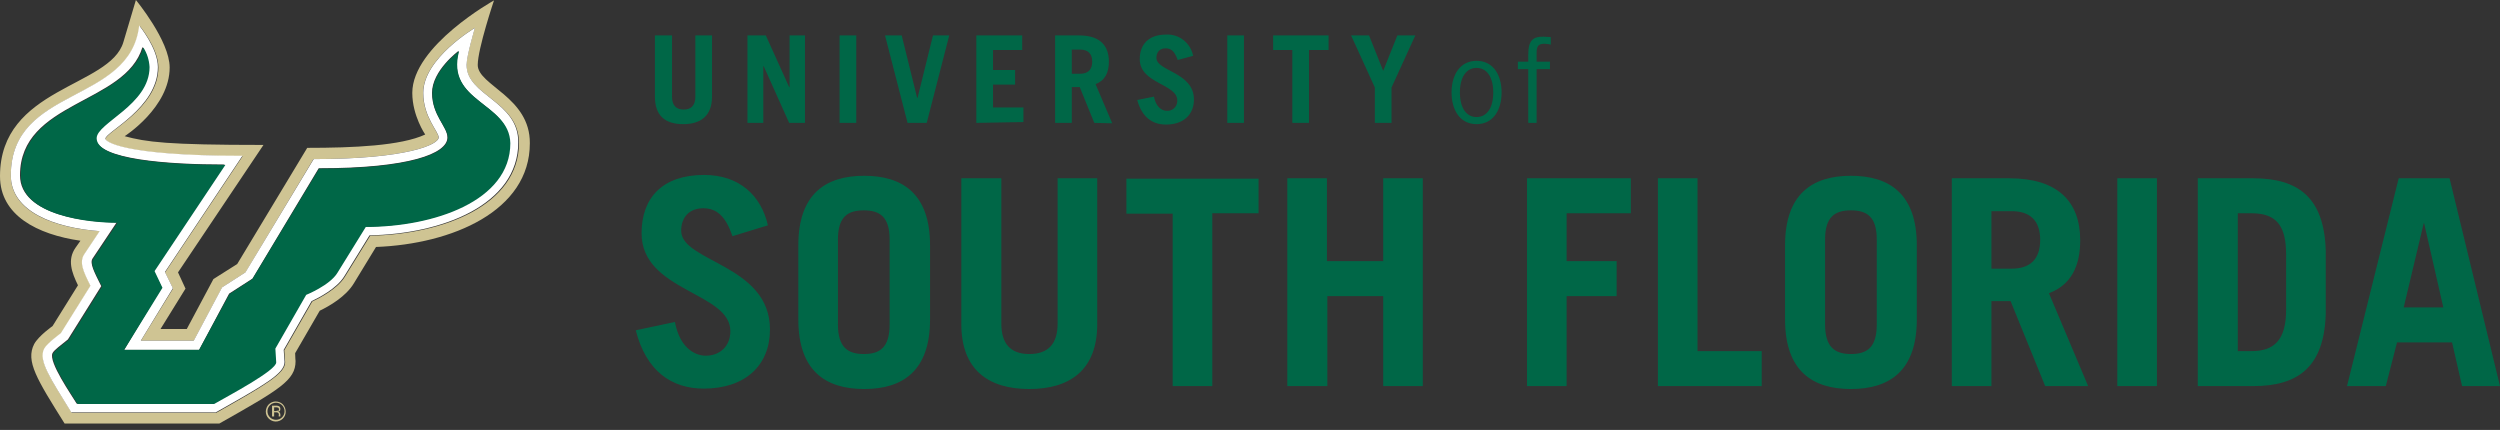 <svg width="157" height="27" viewBox="0 0 157 27" fill="none" xmlns="http://www.w3.org/2000/svg">
<rect x="0" y="0" width="157" height="27" fill="#333333" stroke="none"/>
<path d="M30.002 4.08C30.002 3.06 31.023 0.026 31.023 0.026C31.023 0.026 25.892 2.877 25.892 5.833C25.892 7.271 26.703 8.448 26.703 8.448C25.185 9.154 22.2 9.285 19.294 9.285L14.896 16.582L13.404 17.524L11.729 20.663H10.079L11.65 18.125L11.179 17.105L16.546 9.102C10.446 9.102 9.189 8.919 7.828 8.553C7.828 8.553 10.655 6.748 10.655 4.237C10.655 2.563 8.535 0 8.535 0L7.749 2.642C6.911 5.493 0 5.466 0 11.064C0 13.522 2.33 14.725 5.053 15.118L4.739 15.562C4.215 16.321 4.503 17.105 4.896 17.916L3.299 20.479C3.299 20.479 2.435 21.081 2.147 21.604C1.597 22.676 2.304 23.801 4.058 26.6H13.771C17.567 24.455 18.561 23.88 18.561 22.676C18.561 22.676 18.535 22.415 18.535 22.18L20.08 19.512C20.682 19.224 21.729 18.622 22.227 17.785L23.614 15.51C28.379 15.327 33.274 13.261 33.274 8.997C33.301 6.094 30.002 5.362 30.002 4.08ZM23.248 14.804L21.651 17.393C21.179 18.152 20.054 18.727 19.609 18.936L17.855 21.996L17.907 22.755C17.907 23.461 16.65 24.193 13.587 25.92H4.503C3.22 23.827 2.409 22.676 2.801 21.918C2.984 21.552 3.848 20.95 3.848 20.95L5.707 17.942C5.262 17.053 4.974 16.451 5.341 15.928L6.283 14.516C3.508 14.333 0.681 13.339 0.681 11.037C0.681 5.388 8.194 6.591 8.77 1.622C8.77 1.622 9.948 3.034 9.948 4.237C9.948 6.8 6.623 8.291 6.623 8.736C6.623 8.893 7.618 9.808 15.237 9.808L10.367 17.105L10.865 18.125L8.849 21.395H12.174L13.954 18.047L15.42 17.105L19.687 9.991C25.578 9.991 27.541 9.076 27.541 8.631C27.541 8.265 26.572 7.35 26.572 5.833C26.572 3.662 29.819 1.752 29.819 1.752C29.819 1.752 29.295 3.505 29.295 4.08C29.295 6.016 32.594 6.356 32.594 8.971C32.594 12.894 27.803 14.725 23.248 14.804Z" fill="#CFC493"/>
<path d="M42.202 2.225V6.069C42.202 6.592 42.438 6.88 42.935 6.88C43.433 6.88 43.668 6.592 43.668 6.069V2.225H44.715V6.069C44.715 7.272 44.009 7.796 42.909 7.796C41.809 7.796 41.129 7.299 41.129 6.069V2.225H42.202ZM46.941 7.717V2.225H48.093L49.559 5.468H49.585V2.225H50.553V7.717H49.559L47.962 4.16H47.935V7.717H46.941ZM52.726 7.717V2.225H53.774V7.717H52.726ZM55.58 2.225H56.627L57.596 6.148H57.622L58.591 2.225H59.612L58.198 7.717H56.994L55.58 2.225ZM61.313 7.717V2.225H64.193V3.14H62.361V4.395H63.748V5.311H62.361V6.749H64.272V7.665L61.313 7.717ZM68.722 7.717L67.806 5.468H67.308V7.717H66.261V2.225H67.78C69.036 2.225 69.638 2.826 69.638 3.872C69.638 4.552 69.403 5.049 68.801 5.285L69.848 7.743L68.722 7.717ZM67.308 4.631H67.832C68.303 4.631 68.591 4.395 68.591 3.872C68.591 3.349 68.303 3.114 67.832 3.114H67.308V4.631ZM73.958 3.768C73.775 3.245 73.566 3.035 73.199 3.035C72.832 3.035 72.623 3.271 72.623 3.637C72.623 4.474 74.979 4.526 74.979 6.252C74.979 7.194 74.325 7.822 73.225 7.822C72.361 7.822 71.707 7.351 71.419 6.279L72.466 6.069C72.597 6.723 72.963 6.959 73.278 6.959C73.618 6.985 73.906 6.723 73.932 6.383C73.932 6.357 73.932 6.331 73.932 6.305C73.932 5.259 71.576 5.259 71.576 3.715C71.576 2.774 72.152 2.172 73.225 2.172C74.037 2.12 74.77 2.695 74.927 3.506L73.958 3.768ZM77.073 7.717V2.225H78.121V7.717H77.073ZM83.435 2.225V3.14H82.205V7.717H81.158V3.14H79.953V2.225H83.435ZM86.865 4.448L87.755 2.225H88.881L87.388 5.494V7.717H86.341V5.494L84.849 2.225H85.975L86.865 4.448ZM92.729 7.796C91.682 7.796 91.158 6.906 91.158 5.808C91.158 4.709 91.682 3.82 92.729 3.82C93.776 3.82 94.3 4.709 94.3 5.808C94.3 6.906 93.776 7.796 92.729 7.796ZM92.729 4.265C92.101 4.265 91.682 4.814 91.682 5.808C91.682 6.802 92.101 7.351 92.729 7.351C93.357 7.351 93.776 6.802 93.776 5.808C93.776 4.814 93.357 4.265 92.729 4.265ZM95.975 7.717V4.343H95.321V3.872H95.975V3.428C95.975 2.512 96.289 2.303 96.918 2.303C97.075 2.303 97.232 2.329 97.389 2.329V2.8C97.258 2.774 97.127 2.748 96.996 2.748C96.63 2.748 96.499 2.878 96.499 3.297V3.872H97.337V4.343H96.499V7.717H95.975ZM45.998 14.831C45.579 13.602 45.03 13.079 44.166 13.079C43.302 13.079 42.778 13.628 42.778 14.491C42.778 16.453 48.354 16.61 48.354 20.69C48.354 22.939 46.81 24.404 44.192 24.404C42.176 24.404 40.579 23.305 39.925 20.742L42.385 20.219C42.673 21.788 43.59 22.338 44.323 22.338C45.187 22.338 45.867 21.762 45.867 20.795C45.867 18.336 40.291 18.31 40.291 14.648C40.291 12.399 41.626 10.986 44.218 10.986C46.443 10.986 47.805 12.294 48.224 14.151L45.998 14.831ZM50.135 15.407C50.135 12.19 51.836 11.039 54.271 11.039C56.706 11.039 58.407 12.19 58.407 15.407V20.062C58.407 23.279 56.706 24.43 54.271 24.43C51.836 24.43 50.135 23.279 50.135 20.062V15.407ZM52.622 20.376C52.622 21.815 53.25 22.233 54.245 22.233C55.24 22.233 55.868 21.841 55.868 20.376V15.04C55.868 13.602 55.24 13.21 54.245 13.21C53.25 13.21 52.622 13.602 52.622 15.04V20.376ZM62.884 11.196V20.324C62.884 21.553 63.434 22.233 64.638 22.233C65.842 22.233 66.418 21.579 66.418 20.324V11.196H68.906V20.35C68.906 23.227 67.204 24.43 64.638 24.43C62.073 24.43 60.371 23.227 60.371 20.35V11.196H62.884ZM79.037 11.196V13.393H76.131V24.247H73.644V13.419H70.738V11.222H79.037V11.196ZM80.843 24.247V11.196H83.331V16.401H86.865V11.196H89.352V24.247H86.865V18.598H83.357V24.247H80.843ZM95.897 24.247V11.196H102.415V13.393H98.384V16.401H101.525V18.598H98.384V24.247H95.897ZM104.117 24.247V11.196H106.604V22.05H110.636V24.247H104.117ZM112.102 15.407C112.102 12.19 113.804 11.039 116.238 11.039C118.673 11.039 120.375 12.19 120.375 15.407V20.062C120.375 23.279 118.673 24.43 116.238 24.43C113.804 24.43 112.102 23.279 112.102 20.062V15.407ZM114.615 20.376C114.615 21.815 115.244 22.233 116.238 22.233C117.233 22.233 117.861 21.841 117.861 20.376V15.04C117.861 13.602 117.233 13.21 116.238 13.21C115.244 13.21 114.615 13.602 114.615 15.04V20.376ZM128.438 24.247L126.265 18.912H125.061V24.247H122.574V11.196H126.187C129.197 11.196 130.637 12.634 130.637 15.093C130.637 16.714 130.061 17.891 128.674 18.415L131.135 24.247H128.438ZM125.061 16.871H126.344C127.443 16.871 128.124 16.322 128.124 15.067C128.124 13.811 127.443 13.262 126.344 13.262H125.061V16.871ZM132.967 24.247V11.196H135.454V24.247H132.967ZM138.02 11.196H141.502C144.355 11.196 145.952 12.425 146.057 15.72V19.722C145.952 23.018 144.355 24.247 141.502 24.247H138.02V11.196ZM140.533 22.05H141.397C142.785 22.05 143.57 21.396 143.57 19.435V16.008C143.57 14.177 142.968 13.393 141.397 13.393H140.533V22.05ZM147.392 24.247L150.638 11.196H153.832L157 24.247H154.618L153.989 21.501H150.534L149.827 24.247H147.392ZM150.953 19.304H153.44L152.235 14.021H152.209L150.953 19.304Z" fill="#006747"/>
<path d="M29.302 4.08C29.302 3.505 29.825 1.753 29.825 1.753C29.825 1.753 26.581 3.662 26.581 5.833C26.581 7.35 27.549 8.265 27.549 8.631C27.549 9.076 25.587 9.991 19.7 9.991L15.409 17.106L13.944 18.047L12.165 21.395H8.843L10.857 18.099L10.36 17.079L15.226 9.782C7.613 9.782 6.619 8.867 6.619 8.71C6.619 8.291 9.915 6.774 9.915 4.211C9.915 3.034 8.738 1.596 8.738 1.596C8.189 6.565 0.68 5.388 0.68 11.011C0.68 13.313 3.479 14.307 6.253 14.516L5.311 15.929C4.944 16.452 5.232 17.053 5.677 17.943L3.819 20.924C3.819 20.924 2.956 21.552 2.773 21.892C2.38 22.651 3.192 23.801 4.473 25.894H13.552C16.613 24.168 17.869 23.461 17.869 22.729L17.816 21.971L19.569 18.91C20.014 18.701 21.139 18.126 21.61 17.367L23.206 14.778C27.758 14.699 32.546 12.868 32.546 8.945C32.572 6.356 29.302 6.016 29.302 4.08ZM22.892 14.229L21.139 17.106C20.668 17.89 19.177 18.492 19.177 18.492L17.241 21.866L17.293 22.729C17.319 23.2 14.31 24.795 13.395 25.345H4.814C4.5 24.821 3.035 22.729 3.296 22.18C3.401 21.971 3.819 21.683 4.264 21.317L6.357 17.969C5.912 17.079 5.625 16.53 5.808 16.242L7.325 13.967C5.598 13.967 1.256 13.549 1.256 11.011C1.256 6.33 7.875 6.565 8.947 2.956C9.183 3.322 9.313 3.767 9.34 4.185C9.34 6.591 6.017 7.69 6.017 8.658C6.017 10.018 10.622 10.332 14.101 10.332L9.654 17.001L10.151 18.047L7.796 21.971H12.505L14.389 18.439L15.854 17.498L20.014 10.567C25.691 10.567 28.098 9.651 28.098 8.631C28.098 7.951 27.13 7.245 27.13 5.833C27.13 4.42 28.804 3.191 28.804 3.191C27.941 6.408 31.97 6.408 31.97 8.971C31.996 12.607 27.156 14.229 22.892 14.229Z" fill="white"/>
<path d="M28.831 3.217C28.831 3.217 27.157 4.446 27.157 5.859C27.157 7.271 28.125 7.977 28.125 8.657C28.125 9.677 25.691 10.593 20.04 10.593L15.854 17.524L14.415 18.465L12.506 21.97H7.796L10.203 18.073L9.706 17.027L14.154 10.357C10.674 10.357 6.07 10.069 6.07 8.683C6.07 7.715 9.392 6.591 9.392 4.211C9.366 3.766 9.235 3.348 9 2.981C7.927 6.565 1.308 6.355 1.308 11.037C1.308 13.574 5.651 13.993 7.378 13.993L5.86 16.268C5.651 16.556 5.965 17.105 6.41 17.994L4.317 21.342C3.872 21.708 3.453 21.996 3.349 22.205C3.087 22.729 4.552 24.821 4.866 25.37H13.447C14.363 24.847 17.372 23.252 17.346 22.755L17.293 21.892L19.229 18.517C19.229 18.517 20.721 17.916 21.192 17.131L22.971 14.254C27.235 14.254 32.049 12.633 32.049 8.997C31.997 6.434 27.968 6.434 28.831 3.217Z" fill="#006747"/>
<path d="M17.32 25.213C17.163 25.213 17.006 25.266 16.875 25.396C16.77 25.501 16.692 25.684 16.692 25.841C16.692 25.998 16.744 26.155 16.875 26.286C17.11 26.521 17.503 26.547 17.765 26.286C18.001 26.05 18.001 25.658 17.765 25.396C17.66 25.292 17.503 25.213 17.32 25.213ZM17.713 26.207C17.503 26.416 17.163 26.416 16.953 26.207C16.744 25.998 16.744 25.658 16.953 25.449C17.163 25.239 17.503 25.239 17.713 25.449C17.922 25.658 17.922 25.998 17.713 26.207Z" fill="#CFC493"/>
<path d="M17.607 25.684C17.607 25.606 17.581 25.527 17.503 25.501C17.45 25.475 17.372 25.475 17.319 25.475H17.084V26.155H17.215V25.894H17.319C17.372 25.894 17.424 25.894 17.45 25.92C17.503 25.946 17.529 26.024 17.503 26.077V26.129V26.155H17.607V26.129C17.607 26.103 17.607 26.103 17.607 26.077V26.024C17.607 25.998 17.581 25.946 17.581 25.92C17.555 25.894 17.503 25.867 17.476 25.841C17.503 25.841 17.555 25.815 17.581 25.815C17.581 25.789 17.607 25.737 17.607 25.684ZM17.424 25.789C17.398 25.789 17.346 25.815 17.319 25.815H17.215V25.58H17.319C17.372 25.58 17.424 25.58 17.476 25.606C17.529 25.658 17.529 25.737 17.503 25.789C17.45 25.789 17.45 25.789 17.424 25.789Z" fill="#CFC493"/>
</svg>

